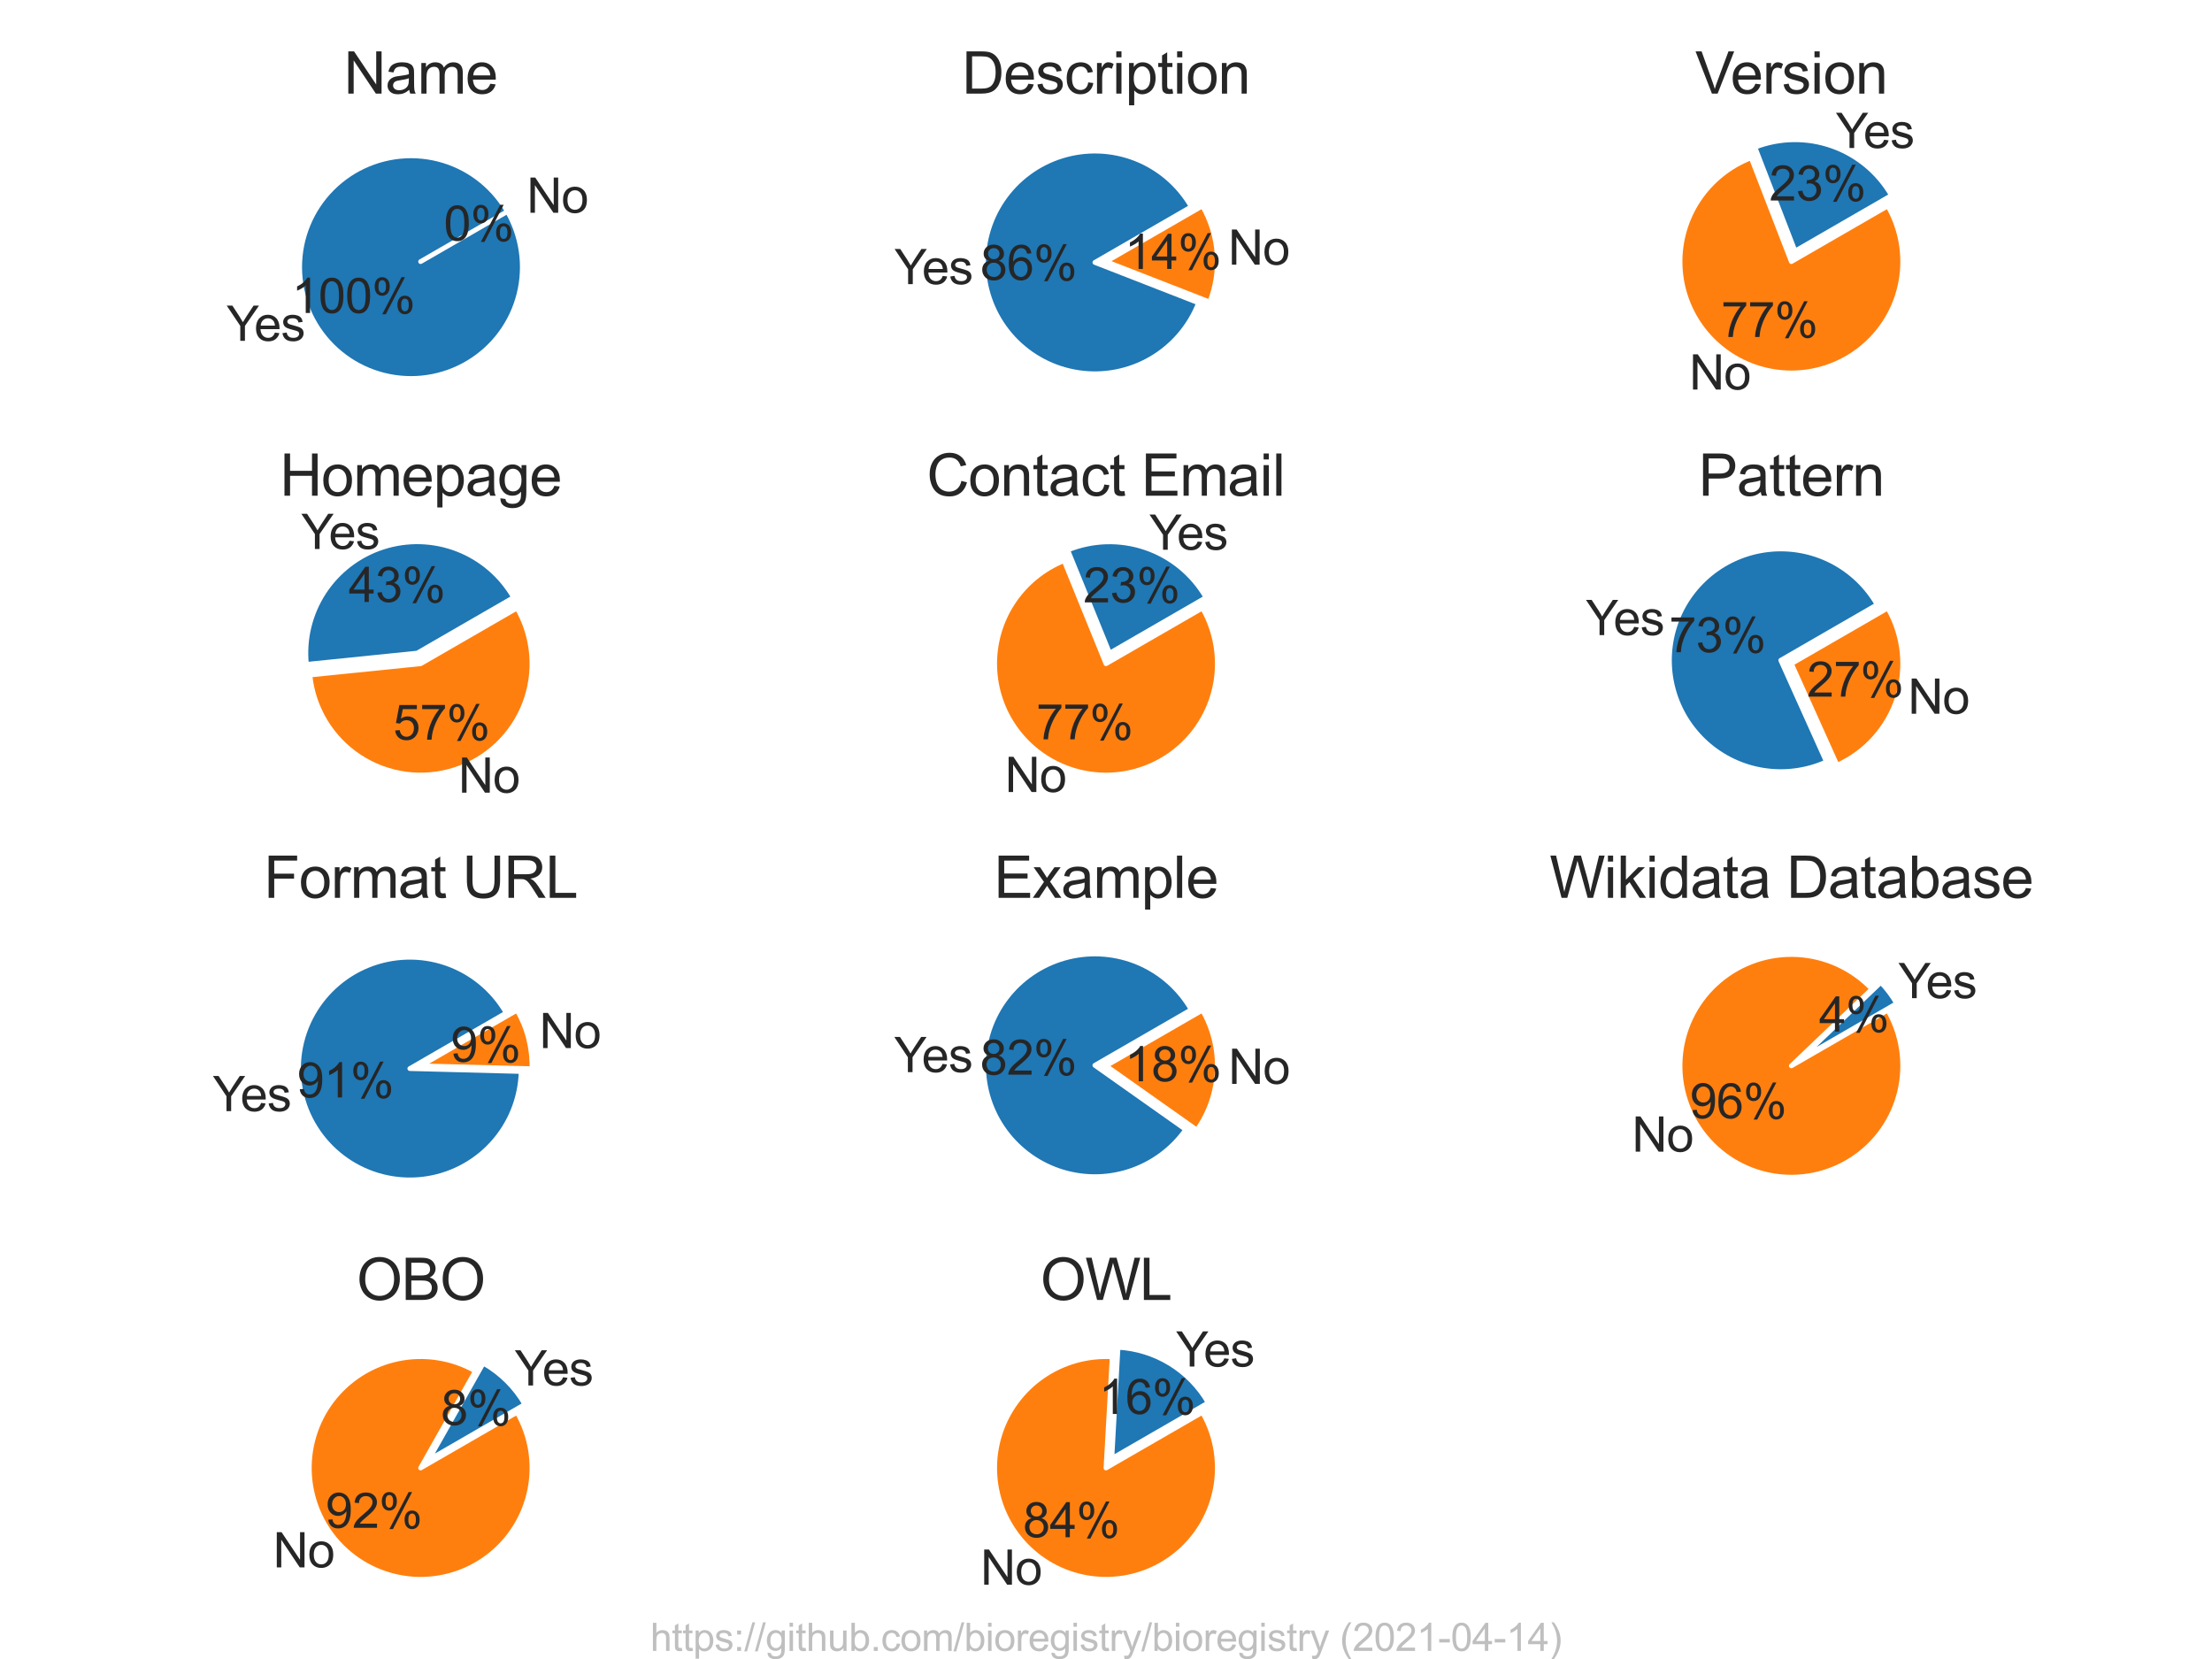 <?xml version="1.0" encoding="utf-8" standalone="no"?>
<!DOCTYPE svg PUBLIC "-//W3C//DTD SVG 1.1//EN"
  "http://www.w3.org/Graphics/SVG/1.1/DTD/svg11.dtd">
<svg height="345.6pt" version="1.1" viewBox="0 0 460.8 345.6" width="460.8pt" xmlns="http://www.w3.org/2000/svg" xmlns:xlink="http://www.w3.org/1999/xlink">
 <defs>
  <style type="text/css">*{stroke-linecap:butt;stroke-linejoin:round;}</style>
 </defs>
 <g id="figure_1">
  <g id="patch_1">
   <path d="M 0 345.6 
L 460.8 345.6 
L 460.8 0 
L 0 0 
z
" style="fill:#ffffff;"/>
  </g>
  <g id="axes_1">
   <g id="matplotlib.axis_1"/>
   <g id="matplotlib.axis_2"/>
   <g id="patch_2">
    <path d="M 108.815 55.653 
C 108.815 52.607 108.215 49.59 107.049 46.776 
C 105.883 43.961 104.175 41.404 102.021 39.25 
C 99.867 37.096 97.309 35.387 94.495 34.221 
C 91.68 33.056 88.664 32.456 85.617 32.456 
C 82.571 32.456 79.554 33.056 76.74 34.221 
C 73.926 35.387 71.368 37.096 69.214 39.25 
C 67.06 41.404 65.351 43.961 64.186 46.776 
C 63.02 49.59 62.42 52.607 62.42 55.653 
C 62.42 58.699 63.02 61.716 64.186 64.531 
C 65.351 67.345 67.06 69.902 69.214 72.056 
C 71.368 74.21 73.926 75.919 76.74 77.085 
C 79.554 78.251 82.571 78.851 85.617 78.851 
C 88.664 78.851 91.68 78.251 94.495 77.085 
C 97.309 75.919 99.867 74.21 102.021 72.056 
C 104.175 69.902 105.883 67.345 107.049 64.531 
C 108.215 61.716 108.815 58.699 108.815 55.653 
M 85.617 55.653 
M 108.815 55.653 
z
" style="fill:#1f77b4;stroke:#ffffff;stroke-linejoin:miter;"/>
   </g>
   <g id="patch_3">
    <path d="M 107.716 42.894 
C 107.716 42.894 107.716 42.894 107.716 42.894 
L 87.626 54.493 
L 107.716 42.894 
z
" style="fill:#ff7f0e;stroke:#ffffff;stroke-linejoin:miter;"/>
   </g>
   <g id="text_1">
    <!-- Yes -->
    <g style="fill:#262626;" transform="translate(47.2 70.997)scale(0.1 -0.1)">
     <defs>
      <path d="M 1784 0 
L 1784 1941 
L 19 4581 
L 756 4581 
L 1659 3200 
Q 1909 2813 2125 2425 
Q 2331 2784 2625 3234 
L 3513 4581 
L 4219 4581 
L 2391 1941 
L 2391 0 
L 1784 0 
z
" id="ArialMT-59" transform="scale(0.016)"/>
      <path d="M 2694 1069 
L 3275 997 
Q 3138 488 2766 206 
Q 2394 -75 1816 -75 
Q 1088 -75 661 373 
Q 234 822 234 1631 
Q 234 2469 665 2931 
Q 1097 3394 1784 3394 
Q 2450 3394 2872 2941 
Q 3294 2488 3294 1666 
Q 3294 1616 3291 1516 
L 816 1516 
Q 847 969 1125 678 
Q 1403 388 1819 388 
Q 2128 388 2347 550 
Q 2566 713 2694 1069 
z
M 847 1978 
L 2700 1978 
Q 2663 2397 2488 2606 
Q 2219 2931 1791 2931 
Q 1403 2931 1139 2672 
Q 875 2413 847 1978 
z
" id="ArialMT-65" transform="scale(0.016)"/>
      <path d="M 197 991 
L 753 1078 
Q 800 744 1014 566 
Q 1228 388 1613 388 
Q 2000 388 2187 545 
Q 2375 703 2375 916 
Q 2375 1106 2209 1216 
Q 2094 1291 1634 1406 
Q 1016 1563 777 1677 
Q 538 1791 414 1992 
Q 291 2194 291 2438 
Q 291 2659 392 2848 
Q 494 3038 669 3163 
Q 800 3259 1026 3326 
Q 1253 3394 1513 3394 
Q 1903 3394 2198 3281 
Q 2494 3169 2634 2976 
Q 2775 2784 2828 2463 
L 2278 2388 
Q 2241 2644 2061 2787 
Q 1881 2931 1553 2931 
Q 1166 2931 1000 2803 
Q 834 2675 834 2503 
Q 834 2394 903 2306 
Q 972 2216 1119 2156 
Q 1203 2125 1616 2013 
Q 2213 1853 2448 1751 
Q 2684 1650 2818 1456 
Q 2953 1263 2953 975 
Q 2953 694 2789 445 
Q 2625 197 2315 61 
Q 2006 -75 1616 -75 
Q 969 -75 630 194 
Q 291 463 197 991 
z
" id="ArialMT-73" transform="scale(0.016)"/>
     </defs>
     <use xlink:href="#ArialMT-59"/>
     <use x="57.574" xlink:href="#ArialMT-65"/>
     <use x="113.189" xlink:href="#ArialMT-73"/>
    </g>
   </g>
   <g id="text_2">
    <!-- 100% -->
    <g style="fill:#262626;" transform="translate(60.776 65.198)scale(0.1 -0.1)">
     <defs>
      <path d="M 2384 0 
L 1822 0 
L 1822 3584 
Q 1619 3391 1289 3197 
Q 959 3003 697 2906 
L 697 3450 
Q 1169 3672 1522 3987 
Q 1875 4303 2022 4600 
L 2384 4600 
L 2384 0 
z
" id="ArialMT-31" transform="scale(0.016)"/>
      <path d="M 266 2259 
Q 266 3072 433 3567 
Q 600 4063 929 4331 
Q 1259 4600 1759 4600 
Q 2128 4600 2406 4451 
Q 2684 4303 2865 4023 
Q 3047 3744 3150 3342 
Q 3253 2941 3253 2259 
Q 3253 1453 3087 958 
Q 2922 463 2592 192 
Q 2263 -78 1759 -78 
Q 1097 -78 719 397 
Q 266 969 266 2259 
z
M 844 2259 
Q 844 1131 1108 757 
Q 1372 384 1759 384 
Q 2147 384 2411 759 
Q 2675 1134 2675 2259 
Q 2675 3391 2411 3762 
Q 2147 4134 1753 4134 
Q 1366 4134 1134 3806 
Q 844 3388 844 2259 
z
" id="ArialMT-30" transform="scale(0.016)"/>
      <path d="M 372 3481 
Q 372 3972 619 4315 
Q 866 4659 1334 4659 
Q 1766 4659 2048 4351 
Q 2331 4044 2331 3447 
Q 2331 2866 2045 2552 
Q 1759 2238 1341 2238 
Q 925 2238 648 2547 
Q 372 2856 372 3481 
z
M 1350 4272 
Q 1141 4272 1002 4090 
Q 863 3909 863 3425 
Q 863 2984 1003 2804 
Q 1144 2625 1350 2625 
Q 1563 2625 1702 2806 
Q 1841 2988 1841 3469 
Q 1841 3913 1700 4092 
Q 1559 4272 1350 4272 
z
M 1353 -169 
L 3859 4659 
L 4316 4659 
L 1819 -169 
L 1353 -169 
z
M 3334 1075 
Q 3334 1569 3581 1911 
Q 3828 2253 4300 2253 
Q 4731 2253 5014 1945 
Q 5297 1638 5297 1041 
Q 5297 459 5011 145 
Q 4725 -169 4303 -169 
Q 3888 -169 3611 142 
Q 3334 453 3334 1075 
z
M 4316 1866 
Q 4103 1866 3964 1684 
Q 3825 1503 3825 1019 
Q 3825 581 3965 400 
Q 4106 219 4313 219 
Q 4528 219 4667 400 
Q 4806 581 4806 1063 
Q 4806 1506 4665 1686 
Q 4525 1866 4316 1866 
z
" id="ArialMT-25" transform="scale(0.016)"/>
     </defs>
     <use xlink:href="#ArialMT-31"/>
     <use x="55.615" xlink:href="#ArialMT-30"/>
     <use x="111.23" xlink:href="#ArialMT-30"/>
     <use x="166.846" xlink:href="#ArialMT-25"/>
    </g>
   </g>
   <g id="text_3">
    <!-- No -->
    <g style="fill:#262626;" transform="translate(109.725 44.32)scale(0.1 -0.1)">
     <defs>
      <path d="M 488 0 
L 488 4581 
L 1109 4581 
L 3516 984 
L 3516 4581 
L 4097 4581 
L 4097 0 
L 3475 0 
L 1069 3600 
L 1069 0 
L 488 0 
z
" id="ArialMT-4e" transform="scale(0.016)"/>
      <path d="M 213 1659 
Q 213 2581 725 3025 
Q 1153 3394 1769 3394 
Q 2453 3394 2887 2945 
Q 3322 2497 3322 1706 
Q 3322 1066 3130 698 
Q 2938 331 2570 128 
Q 2203 -75 1769 -75 
Q 1072 -75 642 372 
Q 213 819 213 1659 
z
M 791 1659 
Q 791 1022 1069 705 
Q 1347 388 1769 388 
Q 2188 388 2466 706 
Q 2744 1025 2744 1678 
Q 2744 2294 2464 2611 
Q 2184 2928 1769 2928 
Q 1347 2928 1069 2612 
Q 791 2297 791 1659 
z
" id="ArialMT-6f" transform="scale(0.016)"/>
     </defs>
     <use xlink:href="#ArialMT-4e"/>
     <use x="72.217" xlink:href="#ArialMT-6f"/>
    </g>
   </g>
   <g id="text_4">
    <!-- 0% -->
    <g style="fill:#262626;" transform="translate(92.454 50.119)scale(0.1 -0.1)">
     <use xlink:href="#ArialMT-30"/>
     <use x="55.615" xlink:href="#ArialMT-25"/>
    </g>
   </g>
   <g id="text_5">
    <!-- Name -->
    <g style="fill:#262626;" transform="translate(71.622 19.496)scale(0.12 -0.12)">
     <defs>
      <path d="M 2588 409 
Q 2275 144 1986 34 
Q 1697 -75 1366 -75 
Q 819 -75 525 192 
Q 231 459 231 875 
Q 231 1119 342 1320 
Q 453 1522 633 1644 
Q 813 1766 1038 1828 
Q 1203 1872 1538 1913 
Q 2219 1994 2541 2106 
Q 2544 2222 2544 2253 
Q 2544 2597 2384 2738 
Q 2169 2928 1744 2928 
Q 1347 2928 1158 2789 
Q 969 2650 878 2297 
L 328 2372 
Q 403 2725 575 2942 
Q 747 3159 1072 3276 
Q 1397 3394 1825 3394 
Q 2250 3394 2515 3294 
Q 2781 3194 2906 3042 
Q 3031 2891 3081 2659 
Q 3109 2516 3109 2141 
L 3109 1391 
Q 3109 606 3145 398 
Q 3181 191 3288 0 
L 2700 0 
Q 2613 175 2588 409 
z
M 2541 1666 
Q 2234 1541 1622 1453 
Q 1275 1403 1131 1340 
Q 988 1278 909 1158 
Q 831 1038 831 891 
Q 831 666 1001 516 
Q 1172 366 1500 366 
Q 1825 366 2078 508 
Q 2331 650 2450 897 
Q 2541 1088 2541 1459 
L 2541 1666 
z
" id="ArialMT-61" transform="scale(0.016)"/>
      <path d="M 422 0 
L 422 3319 
L 925 3319 
L 925 2853 
Q 1081 3097 1340 3245 
Q 1600 3394 1931 3394 
Q 2300 3394 2536 3241 
Q 2772 3088 2869 2813 
Q 3263 3394 3894 3394 
Q 4388 3394 4653 3120 
Q 4919 2847 4919 2278 
L 4919 0 
L 4359 0 
L 4359 2091 
Q 4359 2428 4304 2576 
Q 4250 2725 4106 2815 
Q 3963 2906 3769 2906 
Q 3419 2906 3187 2673 
Q 2956 2441 2956 1928 
L 2956 0 
L 2394 0 
L 2394 2156 
Q 2394 2531 2256 2718 
Q 2119 2906 1806 2906 
Q 1569 2906 1367 2781 
Q 1166 2656 1075 2415 
Q 984 2175 984 1722 
L 984 0 
L 422 0 
z
" id="ArialMT-6d" transform="scale(0.016)"/>
     </defs>
     <use xlink:href="#ArialMT-4e"/>
     <use x="72.217" xlink:href="#ArialMT-61"/>
     <use x="127.832" xlink:href="#ArialMT-6d"/>
     <use x="211.133" xlink:href="#ArialMT-65"/>
    </g>
   </g>
  </g>
  <g id="axes_2">
   <g id="matplotlib.axis_3"/>
   <g id="matplotlib.axis_4"/>
   <g id="patch_4">
    <path d="M 248.177 43.071 
C 246.872 40.81 245.194 38.786 243.216 37.084 
C 241.237 35.382 238.985 34.026 236.555 33.073 
C 234.125 32.12 231.552 31.584 228.944 31.488 
C 226.335 31.391 223.73 31.736 221.236 32.507 
C 218.742 33.277 216.396 34.464 214.298 36.015 
C 212.199 37.567 210.377 39.461 208.908 41.619 
C 207.44 43.777 206.346 46.167 205.673 48.689 
C 205 51.211 204.758 53.829 204.956 56.431 
C 205.154 59.034 205.791 61.584 206.838 63.975 
C 207.885 66.366 209.328 68.563 211.106 70.474 
C 212.884 72.384 214.972 73.981 217.282 75.197 
C 219.591 76.413 222.09 77.23 224.671 77.614 
C 227.253 77.999 229.881 77.944 232.445 77.454 
C 235.008 76.964 237.471 76.044 239.728 74.735 
C 241.986 73.425 244.006 71.743 245.704 69.761 
C 247.403 67.779 248.754 65.524 249.702 63.092 
L 228.087 54.669 
L 248.177 43.071 
z
" style="fill:#1f77b4;stroke:#ffffff;stroke-linejoin:miter;"/>
   </g>
   <g id="patch_5">
    <path d="M 252.015 62.916 
C 253.276 59.678 253.795 56.197 253.531 52.732 
C 253.267 49.266 252.227 45.904 250.49 42.894 
L 230.4 54.493 
L 252.015 62.916 
z
" style="fill:#ff7f0e;stroke:#ffffff;stroke-linejoin:miter;"/>
   </g>
   <g id="text_6">
    <!-- Yes -->
    <g style="fill:#262626;" transform="translate(186.324 59.192)scale(0.1 -0.1)">
     <use xlink:href="#ArialMT-59"/>
     <use x="57.574" xlink:href="#ArialMT-65"/>
     <use x="113.189" xlink:href="#ArialMT-73"/>
    </g>
   </g>
   <g id="text_7">
    <!-- 86% -->
    <g style="fill:#262626;" transform="translate(204.202 58.312)scale(0.1 -0.1)">
     <defs>
      <path d="M 1131 2484 
Q 781 2613 612 2850 
Q 444 3088 444 3419 
Q 444 3919 803 4259 
Q 1163 4600 1759 4600 
Q 2359 4600 2725 4251 
Q 3091 3903 3091 3403 
Q 3091 3084 2923 2848 
Q 2756 2613 2416 2484 
Q 2838 2347 3058 2040 
Q 3278 1734 3278 1309 
Q 3278 722 2862 322 
Q 2447 -78 1769 -78 
Q 1091 -78 675 323 
Q 259 725 259 1325 
Q 259 1772 486 2073 
Q 713 2375 1131 2484 
z
M 1019 3438 
Q 1019 3113 1228 2906 
Q 1438 2700 1772 2700 
Q 2097 2700 2305 2904 
Q 2513 3109 2513 3406 
Q 2513 3716 2298 3927 
Q 2084 4138 1766 4138 
Q 1444 4138 1231 3931 
Q 1019 3725 1019 3438 
z
M 838 1322 
Q 838 1081 952 856 
Q 1066 631 1291 507 
Q 1516 384 1775 384 
Q 2178 384 2440 643 
Q 2703 903 2703 1303 
Q 2703 1709 2433 1975 
Q 2163 2241 1756 2241 
Q 1359 2241 1098 1978 
Q 838 1716 838 1322 
z
" id="ArialMT-38" transform="scale(0.016)"/>
      <path d="M 3184 3459 
L 2625 3416 
Q 2550 3747 2413 3897 
Q 2184 4138 1850 4138 
Q 1581 4138 1378 3988 
Q 1113 3794 959 3422 
Q 806 3050 800 2363 
Q 1003 2672 1297 2822 
Q 1591 2972 1913 2972 
Q 2475 2972 2870 2558 
Q 3266 2144 3266 1488 
Q 3266 1056 3080 686 
Q 2894 316 2569 119 
Q 2244 -78 1831 -78 
Q 1128 -78 684 439 
Q 241 956 241 2144 
Q 241 3472 731 4075 
Q 1159 4600 1884 4600 
Q 2425 4600 2770 4297 
Q 3116 3994 3184 3459 
z
M 888 1484 
Q 888 1194 1011 928 
Q 1134 663 1356 523 
Q 1578 384 1822 384 
Q 2178 384 2434 671 
Q 2691 959 2691 1453 
Q 2691 1928 2437 2201 
Q 2184 2475 1800 2475 
Q 1419 2475 1153 2201 
Q 888 1928 888 1484 
z
" id="ArialMT-36" transform="scale(0.016)"/>
     </defs>
     <use xlink:href="#ArialMT-38"/>
     <use x="55.615" xlink:href="#ArialMT-36"/>
     <use x="111.23" xlink:href="#ArialMT-25"/>
    </g>
   </g>
   <g id="text_8">
    <!-- No -->
    <g style="fill:#262626;" transform="translate(255.844 55.141)scale(0.1 -0.1)">
     <use xlink:href="#ArialMT-4e"/>
     <use x="72.217" xlink:href="#ArialMT-6f"/>
    </g>
   </g>
   <g id="text_9">
    <!-- 14% -->
    <g style="fill:#262626;" transform="translate(234.271 56.021)scale(0.1 -0.1)">
     <defs>
      <path d="M 2069 0 
L 2069 1097 
L 81 1097 
L 81 1613 
L 2172 4581 
L 2631 4581 
L 2631 1613 
L 3250 1613 
L 3250 1097 
L 2631 1097 
L 2631 0 
L 2069 0 
z
M 2069 1613 
L 2069 3678 
L 634 1613 
L 2069 1613 
z
" id="ArialMT-34" transform="scale(0.016)"/>
     </defs>
     <use xlink:href="#ArialMT-31"/>
     <use x="55.615" xlink:href="#ArialMT-34"/>
     <use x="111.23" xlink:href="#ArialMT-25"/>
    </g>
   </g>
   <g id="text_10">
    <!-- Description -->
    <g style="fill:#262626;" transform="translate(200.39 19.496)scale(0.12 -0.12)">
     <defs>
      <path d="M 494 0 
L 494 4581 
L 2072 4581 
Q 2606 4581 2888 4516 
Q 3281 4425 3559 4188 
Q 3922 3881 4101 3404 
Q 4281 2928 4281 2316 
Q 4281 1794 4159 1391 
Q 4038 988 3847 723 
Q 3656 459 3429 307 
Q 3203 156 2883 78 
Q 2563 0 2147 0 
L 494 0 
z
M 1100 541 
L 2078 541 
Q 2531 541 2789 625 
Q 3047 709 3200 863 
Q 3416 1078 3536 1442 
Q 3656 1806 3656 2325 
Q 3656 3044 3420 3430 
Q 3184 3816 2847 3947 
Q 2603 4041 2063 4041 
L 1100 4041 
L 1100 541 
z
" id="ArialMT-44" transform="scale(0.016)"/>
      <path d="M 2588 1216 
L 3141 1144 
Q 3050 572 2676 248 
Q 2303 -75 1759 -75 
Q 1078 -75 664 370 
Q 250 816 250 1647 
Q 250 2184 428 2587 
Q 606 2991 970 3192 
Q 1334 3394 1763 3394 
Q 2303 3394 2647 3120 
Q 2991 2847 3088 2344 
L 2541 2259 
Q 2463 2594 2264 2762 
Q 2066 2931 1784 2931 
Q 1359 2931 1093 2626 
Q 828 2322 828 1663 
Q 828 994 1084 691 
Q 1341 388 1753 388 
Q 2084 388 2306 591 
Q 2528 794 2588 1216 
z
" id="ArialMT-63" transform="scale(0.016)"/>
      <path d="M 416 0 
L 416 3319 
L 922 3319 
L 922 2816 
Q 1116 3169 1280 3281 
Q 1444 3394 1641 3394 
Q 1925 3394 2219 3213 
L 2025 2691 
Q 1819 2813 1613 2813 
Q 1428 2813 1281 2702 
Q 1134 2591 1072 2394 
Q 978 2094 978 1738 
L 978 0 
L 416 0 
z
" id="ArialMT-72" transform="scale(0.016)"/>
      <path d="M 425 3934 
L 425 4581 
L 988 4581 
L 988 3934 
L 425 3934 
z
M 425 0 
L 425 3319 
L 988 3319 
L 988 0 
L 425 0 
z
" id="ArialMT-69" transform="scale(0.016)"/>
      <path d="M 422 -1272 
L 422 3319 
L 934 3319 
L 934 2888 
Q 1116 3141 1344 3267 
Q 1572 3394 1897 3394 
Q 2322 3394 2647 3175 
Q 2972 2956 3137 2557 
Q 3303 2159 3303 1684 
Q 3303 1175 3120 767 
Q 2938 359 2589 142 
Q 2241 -75 1856 -75 
Q 1575 -75 1351 44 
Q 1128 163 984 344 
L 984 -1272 
L 422 -1272 
z
M 931 1641 
Q 931 1000 1190 694 
Q 1450 388 1819 388 
Q 2194 388 2461 705 
Q 2728 1022 2728 1688 
Q 2728 2322 2467 2637 
Q 2206 2953 1844 2953 
Q 1484 2953 1207 2617 
Q 931 2281 931 1641 
z
" id="ArialMT-70" transform="scale(0.016)"/>
      <path d="M 1650 503 
L 1731 6 
Q 1494 -44 1306 -44 
Q 1000 -44 831 53 
Q 663 150 594 308 
Q 525 466 525 972 
L 525 2881 
L 113 2881 
L 113 3319 
L 525 3319 
L 525 4141 
L 1084 4478 
L 1084 3319 
L 1650 3319 
L 1650 2881 
L 1084 2881 
L 1084 941 
Q 1084 700 1114 631 
Q 1144 563 1211 522 
Q 1278 481 1403 481 
Q 1497 481 1650 503 
z
" id="ArialMT-74" transform="scale(0.016)"/>
      <path d="M 422 0 
L 422 3319 
L 928 3319 
L 928 2847 
Q 1294 3394 1984 3394 
Q 2284 3394 2536 3286 
Q 2788 3178 2913 3003 
Q 3038 2828 3088 2588 
Q 3119 2431 3119 2041 
L 3119 0 
L 2556 0 
L 2556 2019 
Q 2556 2363 2490 2533 
Q 2425 2703 2258 2804 
Q 2091 2906 1866 2906 
Q 1506 2906 1245 2678 
Q 984 2450 984 1813 
L 984 0 
L 422 0 
z
" id="ArialMT-6e" transform="scale(0.016)"/>
     </defs>
     <use xlink:href="#ArialMT-44"/>
     <use x="72.217" xlink:href="#ArialMT-65"/>
     <use x="127.832" xlink:href="#ArialMT-73"/>
     <use x="177.832" xlink:href="#ArialMT-63"/>
     <use x="227.832" xlink:href="#ArialMT-72"/>
     <use x="261.133" xlink:href="#ArialMT-69"/>
     <use x="283.35" xlink:href="#ArialMT-70"/>
     <use x="338.965" xlink:href="#ArialMT-74"/>
     <use x="366.748" xlink:href="#ArialMT-69"/>
     <use x="388.965" xlink:href="#ArialMT-6f"/>
     <use x="444.58" xlink:href="#ArialMT-6e"/>
    </g>
   </g>
  </g>
  <g id="axes_3">
   <g id="matplotlib.axis_5"/>
   <g id="matplotlib.axis_6"/>
   <g id="patch_6">
    <path d="M 394.035 40.707 
C 391.268 35.915 386.877 32.268 381.659 30.428 
C 376.441 28.588 370.733 28.674 365.573 30.671 
L 373.945 52.306 
L 394.035 40.707 
z
" style="fill:#1f77b4;stroke:#ffffff;stroke-linejoin:miter;"/>
   </g>
   <g id="patch_7">
    <path d="M 364.802 32.859 
C 362.604 33.709 360.549 34.89 358.707 36.359 
C 356.865 37.829 355.257 39.571 353.94 41.525 
C 352.622 43.479 351.61 45.622 350.938 47.881 
C 350.267 50.139 349.943 52.487 349.979 54.844 
C 350.014 57.2 350.409 59.537 351.148 61.775 
C 351.888 64.012 352.964 66.124 354.34 68.037 
C 355.716 69.95 357.376 71.643 359.261 73.056 
C 361.147 74.469 363.237 75.587 365.46 76.371 
C 367.682 77.154 370.011 77.595 372.366 77.677 
C 374.721 77.759 377.075 77.482 379.347 76.855 
C 381.618 76.227 383.781 75.258 385.761 73.979 
C 387.74 72.7 389.513 71.128 391.019 69.315 
C 392.525 67.502 393.745 65.47 394.639 63.29 
C 395.532 61.109 396.089 58.805 396.288 56.457 
C 396.487 54.109 396.328 51.744 395.815 49.444 
C 395.302 47.144 394.442 44.935 393.263 42.894 
L 373.174 54.493 
L 364.802 32.859 
z
" style="fill:#ff7f0e;stroke:#ffffff;stroke-linejoin:miter;"/>
   </g>
   <g id="text_11">
    <!-- Yes -->
    <g style="fill:#262626;" transform="translate(382.431 30.826)scale(0.1 -0.1)">
     <use xlink:href="#ArialMT-59"/>
     <use x="57.574" xlink:href="#ArialMT-65"/>
     <use x="113.189" xlink:href="#ArialMT-73"/>
    </g>
   </g>
   <g id="text_12">
    <!-- 23% -->
    <g style="fill:#262626;" transform="translate(368.566 41.764)scale(0.1 -0.1)">
     <defs>
      <path d="M 3222 541 
L 3222 0 
L 194 0 
Q 188 203 259 391 
Q 375 700 629 1000 
Q 884 1300 1366 1694 
Q 2113 2306 2375 2664 
Q 2638 3022 2638 3341 
Q 2638 3675 2398 3904 
Q 2159 4134 1775 4134 
Q 1369 4134 1125 3890 
Q 881 3647 878 3216 
L 300 3275 
Q 359 3922 746 4261 
Q 1134 4600 1788 4600 
Q 2447 4600 2831 4234 
Q 3216 3869 3216 3328 
Q 3216 3053 3103 2787 
Q 2991 2522 2730 2228 
Q 2469 1934 1863 1422 
Q 1356 997 1212 845 
Q 1069 694 975 541 
L 3222 541 
z
" id="ArialMT-32" transform="scale(0.016)"/>
      <path d="M 269 1209 
L 831 1284 
Q 928 806 1161 595 
Q 1394 384 1728 384 
Q 2125 384 2398 659 
Q 2672 934 2672 1341 
Q 2672 1728 2419 1979 
Q 2166 2231 1775 2231 
Q 1616 2231 1378 2169 
L 1441 2663 
Q 1497 2656 1531 2656 
Q 1891 2656 2178 2843 
Q 2466 3031 2466 3422 
Q 2466 3731 2256 3934 
Q 2047 4138 1716 4138 
Q 1388 4138 1169 3931 
Q 950 3725 888 3313 
L 325 3413 
Q 428 3978 793 4289 
Q 1159 4600 1703 4600 
Q 2078 4600 2393 4439 
Q 2709 4278 2876 4000 
Q 3044 3722 3044 3409 
Q 3044 3113 2884 2869 
Q 2725 2625 2413 2481 
Q 2819 2388 3044 2092 
Q 3269 1797 3269 1353 
Q 3269 753 2831 336 
Q 2394 -81 1725 -81 
Q 1122 -81 723 278 
Q 325 638 269 1209 
z
" id="ArialMT-33" transform="scale(0.016)"/>
     </defs>
     <use xlink:href="#ArialMT-32"/>
     <use x="55.615" xlink:href="#ArialMT-33"/>
     <use x="111.23" xlink:href="#ArialMT-25"/>
    </g>
   </g>
   <g id="text_13">
    <!-- No -->
    <g style="fill:#262626;" transform="translate(351.905 81.144)scale(0.1 -0.1)">
     <use xlink:href="#ArialMT-4e"/>
     <use x="72.217" xlink:href="#ArialMT-6f"/>
    </g>
   </g>
   <g id="text_14">
    <!-- 77% -->
    <g style="fill:#262626;" transform="translate(358.538 70.205)scale(0.1 -0.1)">
     <defs>
      <path d="M 303 3981 
L 303 4522 
L 3269 4522 
L 3269 4084 
Q 2831 3619 2401 2847 
Q 1972 2075 1738 1259 
Q 1569 684 1522 0 
L 944 0 
Q 953 541 1156 1306 
Q 1359 2072 1739 2783 
Q 2119 3494 2547 3981 
L 303 3981 
z
" id="ArialMT-37" transform="scale(0.016)"/>
     </defs>
     <use xlink:href="#ArialMT-37"/>
     <use x="55.615" xlink:href="#ArialMT-37"/>
     <use x="111.23" xlink:href="#ArialMT-25"/>
    </g>
   </g>
   <g id="text_15">
    <!-- Version -->
    <g style="fill:#262626;" transform="translate(353.161 19.496)scale(0.12 -0.12)">
     <defs>
      <path d="M 1803 0 
L 28 4581 
L 684 4581 
L 1875 1253 
Q 2019 853 2116 503 
Q 2222 878 2363 1253 
L 3600 4581 
L 4219 4581 
L 2425 0 
L 1803 0 
z
" id="ArialMT-56" transform="scale(0.016)"/>
     </defs>
     <use xlink:href="#ArialMT-56"/>
     <use x="61.199" xlink:href="#ArialMT-65"/>
     <use x="116.814" xlink:href="#ArialMT-72"/>
     <use x="150.115" xlink:href="#ArialMT-73"/>
     <use x="200.115" xlink:href="#ArialMT-69"/>
     <use x="222.332" xlink:href="#ArialMT-6f"/>
     <use x="277.947" xlink:href="#ArialMT-6e"/>
    </g>
   </g>
  </g>
  <g id="axes_4">
   <g id="matplotlib.axis_7"/>
   <g id="matplotlib.axis_8"/>
   <g id="patch_8">
    <path d="M 107.003 124.457 
C 104.349 119.861 100.197 116.312 95.244 114.406 
C 90.291 112.5 84.83 112.35 79.78 113.982 
C 74.73 115.614 70.39 118.931 67.488 123.375 
C 64.587 127.819 63.297 133.127 63.835 138.407 
L 86.913 136.056 
L 107.003 124.457 
z
" style="fill:#1f77b4;stroke:#ffffff;stroke-linejoin:miter;"/>
   </g>
   <g id="patch_9">
    <path d="M 64.548 140.614 
C 64.899 144.055 66.014 147.374 67.813 150.328 
C 69.612 153.282 72.049 155.797 74.945 157.688 
C 77.841 159.579 81.124 160.798 84.552 161.256 
C 87.981 161.715 91.468 161.4 94.759 160.337 
C 98.051 159.273 101.063 157.487 103.574 155.109 
C 106.086 152.732 108.034 149.822 109.277 146.594 
C 110.519 143.366 111.023 139.901 110.753 136.452 
C 110.483 133.004 109.445 129.66 107.716 126.664 
L 87.626 138.263 
L 64.548 140.614 
z
" style="fill:#ff7f0e;stroke:#ffffff;stroke-linejoin:miter;"/>
   </g>
   <g id="text_16">
    <!-- Yes -->
    <g style="fill:#262626;" transform="translate(62.748 114.36)scale(0.1 -0.1)">
     <use xlink:href="#ArialMT-59"/>
     <use x="57.574" xlink:href="#ArialMT-65"/>
     <use x="113.189" xlink:href="#ArialMT-73"/>
    </g>
   </g>
   <g id="text_17">
    <!-- 43% -->
    <g style="fill:#262626;" transform="translate(72.626 125.397)scale(0.1 -0.1)">
     <use xlink:href="#ArialMT-34"/>
     <use x="55.615" xlink:href="#ArialMT-33"/>
     <use x="111.23" xlink:href="#ArialMT-25"/>
    </g>
   </g>
   <g id="text_18">
    <!-- No -->
    <g style="fill:#262626;" transform="translate(95.473 165.129)scale(0.1 -0.1)">
     <use xlink:href="#ArialMT-4e"/>
     <use x="72.217" xlink:href="#ArialMT-6f"/>
    </g>
   </g>
   <g id="text_19">
    <!-- 57% -->
    <g style="fill:#262626;" transform="translate(81.899 154.093)scale(0.1 -0.1)">
     <defs>
      <path d="M 266 1200 
L 856 1250 
Q 922 819 1161 601 
Q 1400 384 1738 384 
Q 2144 384 2425 690 
Q 2706 997 2706 1503 
Q 2706 1984 2436 2262 
Q 2166 2541 1728 2541 
Q 1456 2541 1237 2417 
Q 1019 2294 894 2097 
L 366 2166 
L 809 4519 
L 3088 4519 
L 3088 3981 
L 1259 3981 
L 1013 2750 
Q 1425 3038 1878 3038 
Q 2478 3038 2890 2622 
Q 3303 2206 3303 1553 
Q 3303 931 2941 478 
Q 2500 -78 1738 -78 
Q 1113 -78 717 272 
Q 322 622 266 1200 
z
" id="ArialMT-35" transform="scale(0.016)"/>
     </defs>
     <use xlink:href="#ArialMT-35"/>
     <use x="55.615" xlink:href="#ArialMT-37"/>
     <use x="111.23" xlink:href="#ArialMT-25"/>
    </g>
   </g>
   <g id="text_20">
    <!-- Homepage -->
    <g style="fill:#262626;" transform="translate(58.276 103.266)scale(0.12 -0.12)">
     <defs>
      <path d="M 513 0 
L 513 4581 
L 1119 4581 
L 1119 2700 
L 3500 2700 
L 3500 4581 
L 4106 4581 
L 4106 0 
L 3500 0 
L 3500 2159 
L 1119 2159 
L 1119 0 
L 513 0 
z
" id="ArialMT-48" transform="scale(0.016)"/>
      <path d="M 319 -275 
L 866 -356 
Q 900 -609 1056 -725 
Q 1266 -881 1628 -881 
Q 2019 -881 2231 -725 
Q 2444 -569 2519 -288 
Q 2563 -116 2559 434 
Q 2191 0 1641 0 
Q 956 0 581 494 
Q 206 988 206 1678 
Q 206 2153 378 2554 
Q 550 2956 876 3175 
Q 1203 3394 1644 3394 
Q 2231 3394 2613 2919 
L 2613 3319 
L 3131 3319 
L 3131 450 
Q 3131 -325 2973 -648 
Q 2816 -972 2473 -1159 
Q 2131 -1347 1631 -1347 
Q 1038 -1347 672 -1080 
Q 306 -813 319 -275 
z
M 784 1719 
Q 784 1066 1043 766 
Q 1303 466 1694 466 
Q 2081 466 2343 764 
Q 2606 1063 2606 1700 
Q 2606 2309 2336 2618 
Q 2066 2928 1684 2928 
Q 1309 2928 1046 2623 
Q 784 2319 784 1719 
z
" id="ArialMT-67" transform="scale(0.016)"/>
     </defs>
     <use xlink:href="#ArialMT-48"/>
     <use x="72.217" xlink:href="#ArialMT-6f"/>
     <use x="127.832" xlink:href="#ArialMT-6d"/>
     <use x="211.133" xlink:href="#ArialMT-65"/>
     <use x="266.748" xlink:href="#ArialMT-70"/>
     <use x="322.363" xlink:href="#ArialMT-61"/>
     <use x="377.979" xlink:href="#ArialMT-67"/>
     <use x="433.594" xlink:href="#ArialMT-65"/>
    </g>
   </g>
  </g>
  <g id="axes_5">
   <g id="matplotlib.axis_9"/>
   <g id="matplotlib.axis_10"/>
   <g id="patch_10">
    <path d="M 251.243 124.47 
C 248.442 119.62 243.978 115.944 238.681 114.127 
C 233.383 112.309 227.603 112.47 222.415 114.58 
L 231.153 136.069 
L 251.243 124.47 
z
" style="fill:#1f77b4;stroke:#ffffff;stroke-linejoin:miter;"/>
   </g>
   <g id="patch_11">
    <path d="M 221.662 116.774 
C 219.487 117.659 217.458 118.868 215.646 120.362 
C 213.834 121.856 212.259 123.616 210.975 125.582 
C 209.692 127.548 208.714 129.698 208.076 131.958 
C 207.437 134.218 207.146 136.562 207.211 138.909 
C 207.277 141.257 207.698 143.581 208.461 145.801 
C 209.224 148.022 210.32 150.114 211.712 152.006 
C 213.103 153.898 214.773 155.568 216.666 156.958 
C 218.558 158.348 220.651 159.443 222.872 160.205 
C 225.093 160.967 227.417 161.388 229.765 161.452 
C 232.112 161.516 234.456 161.224 236.715 160.585 
C 238.975 159.945 241.125 158.967 243.09 157.682 
C 245.056 156.397 246.815 154.822 248.308 153.009 
C 249.801 151.196 251.01 149.167 251.893 146.991 
C 252.777 144.815 253.325 142.518 253.519 140.178 
C 253.712 137.837 253.55 135.481 253.036 133.19 
C 252.522 130.898 251.664 128.698 250.49 126.664 
L 230.4 138.263 
L 221.662 116.774 
z
" style="fill:#ff7f0e;stroke:#ffffff;stroke-linejoin:miter;"/>
   </g>
   <g id="text_21">
    <!-- Yes -->
    <g style="fill:#262626;" transform="translate(239.433 114.518)scale(0.1 -0.1)">
     <use xlink:href="#ArialMT-59"/>
     <use x="57.574" xlink:href="#ArialMT-65"/>
     <use x="113.189" xlink:href="#ArialMT-73"/>
    </g>
   </g>
   <g id="text_22">
    <!-- 23% -->
    <g style="fill:#262626;" transform="translate(225.663 125.489)scale(0.1 -0.1)">
     <use xlink:href="#ArialMT-32"/>
     <use x="55.615" xlink:href="#ArialMT-33"/>
     <use x="111.23" xlink:href="#ArialMT-25"/>
    </g>
   </g>
   <g id="text_23">
    <!-- No -->
    <g style="fill:#262626;" transform="translate(209.336 164.985)scale(0.1 -0.1)">
     <use xlink:href="#ArialMT-4e"/>
     <use x="72.217" xlink:href="#ArialMT-6f"/>
    </g>
   </g>
   <g id="text_24">
    <!-- 77% -->
    <g style="fill:#262626;" transform="translate(215.876 154.014)scale(0.1 -0.1)">
     <use xlink:href="#ArialMT-37"/>
     <use x="55.615" xlink:href="#ArialMT-37"/>
     <use x="111.23" xlink:href="#ArialMT-25"/>
    </g>
   </g>
   <g id="text_25">
    <!-- Contact Email -->
    <g style="fill:#262626;" transform="translate(193.054 103.266)scale(0.12 -0.12)">
     <defs>
      <path d="M 3763 1606 
L 4369 1453 
Q 4178 706 3683 314 
Q 3188 -78 2472 -78 
Q 1731 -78 1267 223 
Q 803 525 561 1097 
Q 319 1669 319 2325 
Q 319 3041 592 3573 
Q 866 4106 1370 4382 
Q 1875 4659 2481 4659 
Q 3169 4659 3637 4309 
Q 4106 3959 4291 3325 
L 3694 3184 
Q 3534 3684 3231 3912 
Q 2928 4141 2469 4141 
Q 1941 4141 1586 3887 
Q 1231 3634 1087 3207 
Q 944 2781 944 2328 
Q 944 1744 1114 1308 
Q 1284 872 1643 656 
Q 2003 441 2422 441 
Q 2931 441 3284 734 
Q 3638 1028 3763 1606 
z
" id="ArialMT-43" transform="scale(0.016)"/>
      <path id="ArialMT-20" transform="scale(0.016)"/>
      <path d="M 506 0 
L 506 4581 
L 3819 4581 
L 3819 4041 
L 1113 4041 
L 1113 2638 
L 3647 2638 
L 3647 2100 
L 1113 2100 
L 1113 541 
L 3925 541 
L 3925 0 
L 506 0 
z
" id="ArialMT-45" transform="scale(0.016)"/>
      <path d="M 409 0 
L 409 4581 
L 972 4581 
L 972 0 
L 409 0 
z
" id="ArialMT-6c" transform="scale(0.016)"/>
     </defs>
     <use xlink:href="#ArialMT-43"/>
     <use x="72.217" xlink:href="#ArialMT-6f"/>
     <use x="127.832" xlink:href="#ArialMT-6e"/>
     <use x="183.447" xlink:href="#ArialMT-74"/>
     <use x="211.23" xlink:href="#ArialMT-61"/>
     <use x="266.846" xlink:href="#ArialMT-63"/>
     <use x="316.846" xlink:href="#ArialMT-74"/>
     <use x="344.629" xlink:href="#ArialMT-20"/>
     <use x="372.412" xlink:href="#ArialMT-45"/>
     <use x="439.111" xlink:href="#ArialMT-6d"/>
     <use x="522.412" xlink:href="#ArialMT-61"/>
     <use x="578.027" xlink:href="#ArialMT-69"/>
     <use x="600.244" xlink:href="#ArialMT-6c"/>
    </g>
   </g>
  </g>
  <g id="axes_6">
   <g id="matplotlib.axis_11"/>
   <g id="matplotlib.axis_12"/>
   <g id="patch_12">
    <path d="M 391.056 125.952 
C 388.812 122.065 385.487 118.912 381.487 116.876 
C 377.487 114.841 372.98 114.009 368.517 114.483 
C 364.054 114.957 359.823 116.716 356.339 119.546 
C 352.855 122.376 350.267 126.157 348.889 130.428 
C 347.511 134.7 347.401 139.281 348.574 143.613 
C 349.747 147.945 352.153 151.846 355.497 154.838 
C 358.842 157.831 362.985 159.79 367.42 160.476 
C 371.856 161.162 376.397 160.546 380.489 158.704 
L 370.966 137.551 
L 391.056 125.952 
z
" style="fill:#1f77b4;stroke:#ffffff;stroke-linejoin:miter;"/>
   </g>
   <g id="patch_13">
    <path d="M 382.697 159.416 
C 385.654 158.085 388.299 156.148 390.461 153.732 
C 392.623 151.315 394.255 148.472 395.251 145.386 
C 396.246 142.3 396.584 139.039 396.242 135.814 
C 395.899 132.59 394.885 129.473 393.263 126.664 
L 373.174 138.263 
L 382.697 159.416 
z
" style="fill:#ff7f0e;stroke:#ffffff;stroke-linejoin:miter;"/>
   </g>
   <g id="text_26">
    <!-- Yes -->
    <g style="fill:#262626;" transform="translate(330.362 132.301)scale(0.1 -0.1)">
     <use xlink:href="#ArialMT-59"/>
     <use x="57.574" xlink:href="#ArialMT-65"/>
     <use x="113.189" xlink:href="#ArialMT-73"/>
    </g>
   </g>
   <g id="text_27">
    <!-- 73% -->
    <g style="fill:#262626;" transform="translate(347.713 135.863)scale(0.1 -0.1)">
     <use xlink:href="#ArialMT-37"/>
     <use x="55.615" xlink:href="#ArialMT-33"/>
     <use x="111.23" xlink:href="#ArialMT-25"/>
    </g>
   </g>
   <g id="text_28">
    <!-- No -->
    <g style="fill:#262626;" transform="translate(397.458 148.683)scale(0.1 -0.1)">
     <use xlink:href="#ArialMT-4e"/>
     <use x="72.217" xlink:href="#ArialMT-6f"/>
    </g>
   </g>
   <g id="text_29">
    <!-- 27% -->
    <g style="fill:#262626;" transform="translate(376.413 145.122)scale(0.1 -0.1)">
     <use xlink:href="#ArialMT-32"/>
     <use x="55.615" xlink:href="#ArialMT-37"/>
     <use x="111.23" xlink:href="#ArialMT-25"/>
    </g>
   </g>
   <g id="text_30">
    <!-- Pattern -->
    <g style="fill:#262626;" transform="translate(353.83 103.266)scale(0.12 -0.12)">
     <defs>
      <path d="M 494 0 
L 494 4581 
L 2222 4581 
Q 2678 4581 2919 4538 
Q 3256 4481 3484 4323 
Q 3713 4166 3852 3881 
Q 3991 3597 3991 3256 
Q 3991 2672 3619 2267 
Q 3247 1863 2275 1863 
L 1100 1863 
L 1100 0 
L 494 0 
z
M 1100 2403 
L 2284 2403 
Q 2872 2403 3119 2622 
Q 3366 2841 3366 3238 
Q 3366 3525 3220 3729 
Q 3075 3934 2838 4000 
Q 2684 4041 2272 4041 
L 1100 4041 
L 1100 2403 
z
" id="ArialMT-50" transform="scale(0.016)"/>
     </defs>
     <use xlink:href="#ArialMT-50"/>
     <use x="66.699" xlink:href="#ArialMT-61"/>
     <use x="122.314" xlink:href="#ArialMT-74"/>
     <use x="150.098" xlink:href="#ArialMT-74"/>
     <use x="177.881" xlink:href="#ArialMT-65"/>
     <use x="233.496" xlink:href="#ArialMT-72"/>
     <use x="266.797" xlink:href="#ArialMT-6e"/>
    </g>
   </g>
  </g>
  <g id="axes_7">
   <g id="matplotlib.axis_13"/>
   <g id="matplotlib.axis_14"/>
   <g id="patch_14">
    <path d="M 105.468 211.005 
C 104.079 208.599 102.268 206.462 100.124 204.696 
C 97.979 202.93 95.534 201.564 92.906 200.662 
C 90.278 199.76 87.509 199.338 84.732 199.416 
C 81.955 199.493 79.214 200.069 76.64 201.115 
C 74.066 202.162 71.701 203.662 69.658 205.545 
C 67.615 207.428 65.927 209.662 64.674 212.142 
C 63.421 214.622 62.623 217.307 62.319 220.068 
C 62.016 222.83 62.211 225.624 62.895 228.317 
C 63.579 231.01 64.741 233.558 66.327 235.84 
C 67.912 238.121 69.894 240.1 72.179 241.681 
C 74.464 243.262 77.014 244.419 79.708 245.098 
C 82.402 245.777 85.196 245.967 87.957 245.658 
C 90.719 245.349 93.402 244.547 95.879 243.289 
C 98.357 242.031 100.588 240.339 102.467 238.292 
C 104.346 236.245 105.842 233.877 106.884 231.302 
C 107.925 228.726 108.496 225.984 108.568 223.207 
L 85.378 222.604 
L 105.468 211.005 
z
" style="fill:#1f77b4;stroke:#ffffff;stroke-linejoin:miter;"/>
   </g>
   <g id="patch_15">
    <path d="M 110.816 222.635 
C 110.871 220.508 110.634 218.383 110.11 216.32 
C 109.586 214.258 108.78 212.277 107.716 210.434 
L 87.626 222.033 
L 110.816 222.635 
z
" style="fill:#ff7f0e;stroke:#ffffff;stroke-linejoin:miter;"/>
   </g>
   <g id="text_31">
    <!-- Yes -->
    <g style="fill:#262626;" transform="translate(44.328 231.473)scale(0.1 -0.1)">
     <use xlink:href="#ArialMT-59"/>
     <use x="57.574" xlink:href="#ArialMT-65"/>
     <use x="113.189" xlink:href="#ArialMT-73"/>
    </g>
   </g>
   <g id="text_32">
    <!-- 91% -->
    <g style="fill:#262626;" transform="translate(61.881 228.617)scale(0.1 -0.1)">
     <defs>
      <path d="M 350 1059 
L 891 1109 
Q 959 728 1153 556 
Q 1347 384 1650 384 
Q 1909 384 2104 503 
Q 2300 622 2425 820 
Q 2550 1019 2634 1356 
Q 2719 1694 2719 2044 
Q 2719 2081 2716 2156 
Q 2547 1888 2255 1720 
Q 1963 1553 1622 1553 
Q 1053 1553 659 1965 
Q 266 2378 266 3053 
Q 266 3750 677 4175 
Q 1088 4600 1706 4600 
Q 2153 4600 2523 4359 
Q 2894 4119 3086 3673 
Q 3278 3228 3278 2384 
Q 3278 1506 3087 986 
Q 2897 466 2520 194 
Q 2144 -78 1638 -78 
Q 1100 -78 759 220 
Q 419 519 350 1059 
z
M 2653 3081 
Q 2653 3566 2395 3850 
Q 2138 4134 1775 4134 
Q 1400 4134 1122 3828 
Q 844 3522 844 3034 
Q 844 2597 1108 2323 
Q 1372 2050 1759 2050 
Q 2150 2050 2401 2323 
Q 2653 2597 2653 3081 
z
" id="ArialMT-39" transform="scale(0.016)"/>
     </defs>
     <use xlink:href="#ArialMT-39"/>
     <use x="55.615" xlink:href="#ArialMT-31"/>
     <use x="111.23" xlink:href="#ArialMT-25"/>
    </g>
   </g>
   <g id="text_33">
    <!-- No -->
    <g style="fill:#262626;" transform="translate(112.358 218.334)scale(0.1 -0.1)">
     <use xlink:href="#ArialMT-4e"/>
     <use x="72.217" xlink:href="#ArialMT-6f"/>
    </g>
   </g>
   <g id="text_34">
    <!-- 9% -->
    <g style="fill:#262626;" transform="translate(93.89 221.191)scale(0.1 -0.1)">
     <use xlink:href="#ArialMT-39"/>
     <use x="55.615" xlink:href="#ArialMT-25"/>
    </g>
   </g>
   <g id="text_35">
    <!-- Format URL -->
    <g style="fill:#262626;" transform="translate(54.956 187.036)scale(0.12 -0.12)">
     <defs>
      <path d="M 525 0 
L 525 4581 
L 3616 4581 
L 3616 4041 
L 1131 4041 
L 1131 2622 
L 3281 2622 
L 3281 2081 
L 1131 2081 
L 1131 0 
L 525 0 
z
" id="ArialMT-46" transform="scale(0.016)"/>
      <path d="M 3500 4581 
L 4106 4581 
L 4106 1934 
Q 4106 1244 3950 837 
Q 3794 431 3386 176 
Q 2978 -78 2316 -78 
Q 1672 -78 1262 144 
Q 853 366 678 786 
Q 503 1206 503 1934 
L 503 4581 
L 1109 4581 
L 1109 1938 
Q 1109 1341 1220 1058 
Q 1331 775 1601 622 
Q 1872 469 2263 469 
Q 2931 469 3215 772 
Q 3500 1075 3500 1938 
L 3500 4581 
z
" id="ArialMT-55" transform="scale(0.016)"/>
      <path d="M 503 0 
L 503 4581 
L 2534 4581 
Q 3147 4581 3465 4457 
Q 3784 4334 3975 4021 
Q 4166 3709 4166 3331 
Q 4166 2844 3850 2509 
Q 3534 2175 2875 2084 
Q 3116 1969 3241 1856 
Q 3506 1613 3744 1247 
L 4541 0 
L 3778 0 
L 3172 953 
Q 2906 1366 2734 1584 
Q 2563 1803 2427 1890 
Q 2291 1978 2150 2013 
Q 2047 2034 1813 2034 
L 1109 2034 
L 1109 0 
L 503 0 
z
M 1109 2559 
L 2413 2559 
Q 2828 2559 3062 2645 
Q 3297 2731 3419 2920 
Q 3541 3109 3541 3331 
Q 3541 3656 3305 3865 
Q 3069 4075 2559 4075 
L 1109 4075 
L 1109 2559 
z
" id="ArialMT-52" transform="scale(0.016)"/>
      <path d="M 469 0 
L 469 4581 
L 1075 4581 
L 1075 541 
L 3331 541 
L 3331 0 
L 469 0 
z
" id="ArialMT-4c" transform="scale(0.016)"/>
     </defs>
     <use xlink:href="#ArialMT-46"/>
     <use x="61.084" xlink:href="#ArialMT-6f"/>
     <use x="116.699" xlink:href="#ArialMT-72"/>
     <use x="150" xlink:href="#ArialMT-6d"/>
     <use x="233.301" xlink:href="#ArialMT-61"/>
     <use x="288.916" xlink:href="#ArialMT-74"/>
     <use x="316.699" xlink:href="#ArialMT-20"/>
     <use x="344.482" xlink:href="#ArialMT-55"/>
     <use x="416.699" xlink:href="#ArialMT-52"/>
     <use x="488.916" xlink:href="#ArialMT-4c"/>
    </g>
   </g>
  </g>
  <g id="axes_8">
   <g id="matplotlib.axis_15"/>
   <g id="matplotlib.axis_16"/>
   <g id="patch_16">
    <path d="M 248.172 210.328 
C 246.927 208.17 245.341 206.227 243.478 204.574 
C 241.614 202.92 239.496 201.578 237.205 200.598 
C 234.914 199.618 232.48 199.014 229.997 198.808 
C 227.514 198.603 225.014 198.798 222.593 199.388 
C 220.173 199.978 217.862 200.953 215.752 202.278 
C 213.642 203.602 211.758 205.258 210.175 207.181 
C 208.591 209.105 207.327 211.271 206.432 213.596 
C 205.538 215.922 205.023 218.376 204.909 220.865 
C 204.795 223.354 205.083 225.845 205.761 228.242 
C 206.44 230.64 207.5 232.912 208.901 234.973 
C 210.302 237.033 212.026 238.854 214.006 240.366 
C 215.987 241.878 218.198 243.061 220.555 243.869 
C 222.911 244.678 225.383 245.101 227.875 245.124 
C 230.366 245.146 232.845 244.767 235.216 244.001 
C 237.587 243.234 239.819 242.091 241.826 240.615 
C 243.833 239.139 245.589 237.349 247.027 235.315 
L 228.083 221.927 
L 248.172 210.328 
z
" style="fill:#1f77b4;stroke:#ffffff;stroke-linejoin:miter;"/>
   </g>
   <g id="patch_17">
    <path d="M 249.345 235.421 
C 251.903 231.801 253.37 227.523 253.573 223.095 
C 253.776 218.667 252.706 214.273 250.49 210.434 
L 230.4 222.033 
L 249.345 235.421 
z
" style="fill:#ff7f0e;stroke:#ffffff;stroke-linejoin:miter;"/>
   </g>
   <g id="text_36">
    <!-- Yes -->
    <g style="fill:#262626;" transform="translate(186.273 223.344)scale(0.1 -0.1)">
     <use xlink:href="#ArialMT-59"/>
     <use x="57.574" xlink:href="#ArialMT-65"/>
     <use x="113.189" xlink:href="#ArialMT-73"/>
    </g>
   </g>
   <g id="text_37">
    <!-- 82% -->
    <g style="fill:#262626;" transform="translate(204.172 223.875)scale(0.1 -0.1)">
     <use xlink:href="#ArialMT-38"/>
     <use x="55.615" xlink:href="#ArialMT-32"/>
     <use x="111.23" xlink:href="#ArialMT-25"/>
    </g>
   </g>
   <g id="text_38">
    <!-- No -->
    <g style="fill:#262626;" transform="translate(255.891 225.786)scale(0.1 -0.1)">
     <use xlink:href="#ArialMT-4e"/>
     <use x="72.217" xlink:href="#ArialMT-6f"/>
    </g>
   </g>
   <g id="text_39">
    <!-- 18% -->
    <g style="fill:#262626;" transform="translate(234.297 225.255)scale(0.1 -0.1)">
     <use xlink:href="#ArialMT-31"/>
     <use x="55.615" xlink:href="#ArialMT-38"/>
     <use x="111.23" xlink:href="#ArialMT-25"/>
    </g>
   </g>
   <g id="text_40">
    <!-- Example -->
    <g style="fill:#262626;" transform="translate(207.057 187.036)scale(0.12 -0.12)">
     <defs>
      <path d="M 47 0 
L 1259 1725 
L 138 3319 
L 841 3319 
L 1350 2541 
Q 1494 2319 1581 2169 
Q 1719 2375 1834 2534 
L 2394 3319 
L 3066 3319 
L 1919 1756 
L 3153 0 
L 2463 0 
L 1781 1031 
L 1600 1309 
L 728 0 
L 47 0 
z
" id="ArialMT-78" transform="scale(0.016)"/>
     </defs>
     <use xlink:href="#ArialMT-45"/>
     <use x="66.699" xlink:href="#ArialMT-78"/>
     <use x="116.699" xlink:href="#ArialMT-61"/>
     <use x="172.314" xlink:href="#ArialMT-6d"/>
     <use x="255.615" xlink:href="#ArialMT-70"/>
     <use x="311.23" xlink:href="#ArialMT-6c"/>
     <use x="333.447" xlink:href="#ArialMT-65"/>
    </g>
   </g>
  </g>
  <g id="axes_9">
   <g id="matplotlib.axis_17"/>
   <g id="matplotlib.axis_18"/>
   <g id="patch_18">
    <path d="M 395.12 209.044 
C 394.66 208.247 394.153 207.478 393.602 206.741 
C 393.05 206.005 392.455 205.301 391.82 204.635 
L 375.031 220.643 
L 395.12 209.044 
z
" style="fill:#1f77b4;stroke:#ffffff;stroke-linejoin:miter;"/>
   </g>
   <g id="patch_19">
    <path d="M 389.963 206.026 
C 387.941 203.905 385.536 202.186 382.874 200.961 
C 380.212 199.736 377.342 199.026 374.416 198.869 
C 371.49 198.712 368.561 199.111 365.783 200.044 
C 363.006 200.978 360.43 202.429 358.193 204.321 
C 355.955 206.214 354.097 208.513 352.715 211.097 
C 351.334 213.681 350.455 216.504 350.124 219.416 
C 349.793 222.327 350.017 225.275 350.784 228.103 
C 351.551 230.931 352.847 233.589 354.603 235.934 
C 356.359 238.28 358.543 240.272 361.041 241.805 
C 363.538 243.337 366.304 244.383 369.19 244.886 
C 372.077 245.389 375.033 245.341 377.902 244.744 
C 380.771 244.146 383.5 243.011 385.946 241.398 
C 388.392 239.784 390.511 237.722 392.189 235.32 
C 393.867 232.918 395.076 230.22 395.749 227.368 
C 396.423 224.516 396.551 221.563 396.125 218.663 
C 395.7 215.764 394.728 212.972 393.263 210.434 
L 373.174 222.033 
L 389.963 206.026 
z
" style="fill:#ff7f0e;stroke:#ffffff;stroke-linejoin:miter;"/>
   </g>
   <g id="text_41">
    <!-- Yes -->
    <g style="fill:#262626;" transform="translate(395.459 207.936)scale(0.1 -0.1)">
     <use xlink:href="#ArialMT-59"/>
     <use x="57.574" xlink:href="#ArialMT-65"/>
     <use x="113.189" xlink:href="#ArialMT-73"/>
    </g>
   </g>
   <g id="text_42">
    <!-- 4% -->
    <g style="fill:#262626;" transform="translate(378.947 214.887)scale(0.1 -0.1)">
     <use xlink:href="#ArialMT-34"/>
     <use x="55.615" xlink:href="#ArialMT-25"/>
    </g>
   </g>
   <g id="text_43">
    <!-- No -->
    <g style="fill:#262626;" transform="translate(339.963 239.91)scale(0.1 -0.1)">
     <use xlink:href="#ArialMT-4e"/>
     <use x="72.217" xlink:href="#ArialMT-6f"/>
    </g>
   </g>
   <g id="text_44">
    <!-- 96% -->
    <g style="fill:#262626;" transform="translate(352.024 232.959)scale(0.1 -0.1)">
     <use xlink:href="#ArialMT-39"/>
     <use x="55.615" xlink:href="#ArialMT-36"/>
     <use x="111.23" xlink:href="#ArialMT-25"/>
    </g>
   </g>
   <g id="text_45">
    <!-- Wikidata Database -->
    <g style="fill:#262626;" transform="translate(322.818 187.036)scale(0.12 -0.12)">
     <defs>
      <path d="M 1294 0 
L 78 4581 
L 700 4581 
L 1397 1578 
Q 1509 1106 1591 641 
Q 1766 1375 1797 1488 
L 2669 4581 
L 3400 4581 
L 4056 2263 
Q 4303 1400 4413 641 
Q 4500 1075 4641 1638 
L 5359 4581 
L 5969 4581 
L 4713 0 
L 4128 0 
L 3163 3491 
Q 3041 3928 3019 4028 
Q 2947 3713 2884 3491 
L 1913 0 
L 1294 0 
z
" id="ArialMT-57" transform="scale(0.016)"/>
      <path d="M 425 0 
L 425 4581 
L 988 4581 
L 988 1969 
L 2319 3319 
L 3047 3319 
L 1778 2088 
L 3175 0 
L 2481 0 
L 1384 1697 
L 988 1316 
L 988 0 
L 425 0 
z
" id="ArialMT-6b" transform="scale(0.016)"/>
      <path d="M 2575 0 
L 2575 419 
Q 2259 -75 1647 -75 
Q 1250 -75 917 144 
Q 584 363 401 755 
Q 219 1147 219 1656 
Q 219 2153 384 2558 
Q 550 2963 881 3178 
Q 1213 3394 1622 3394 
Q 1922 3394 2156 3267 
Q 2391 3141 2538 2938 
L 2538 4581 
L 3097 4581 
L 3097 0 
L 2575 0 
z
M 797 1656 
Q 797 1019 1065 703 
Q 1334 388 1700 388 
Q 2069 388 2326 689 
Q 2584 991 2584 1609 
Q 2584 2291 2321 2609 
Q 2059 2928 1675 2928 
Q 1300 2928 1048 2622 
Q 797 2316 797 1656 
z
" id="ArialMT-64" transform="scale(0.016)"/>
      <path d="M 941 0 
L 419 0 
L 419 4581 
L 981 4581 
L 981 2947 
Q 1338 3394 1891 3394 
Q 2197 3394 2470 3270 
Q 2744 3147 2920 2923 
Q 3097 2700 3197 2384 
Q 3297 2069 3297 1709 
Q 3297 856 2875 390 
Q 2453 -75 1863 -75 
Q 1275 -75 941 416 
L 941 0 
z
M 934 1684 
Q 934 1088 1097 822 
Q 1363 388 1816 388 
Q 2184 388 2453 708 
Q 2722 1028 2722 1663 
Q 2722 2313 2464 2622 
Q 2206 2931 1841 2931 
Q 1472 2931 1203 2611 
Q 934 2291 934 1684 
z
" id="ArialMT-62" transform="scale(0.016)"/>
     </defs>
     <use xlink:href="#ArialMT-57"/>
     <use x="94.385" xlink:href="#ArialMT-69"/>
     <use x="116.602" xlink:href="#ArialMT-6b"/>
     <use x="166.602" xlink:href="#ArialMT-69"/>
     <use x="188.818" xlink:href="#ArialMT-64"/>
     <use x="244.434" xlink:href="#ArialMT-61"/>
     <use x="300.049" xlink:href="#ArialMT-74"/>
     <use x="327.832" xlink:href="#ArialMT-61"/>
     <use x="383.447" xlink:href="#ArialMT-20"/>
     <use x="411.23" xlink:href="#ArialMT-44"/>
     <use x="483.447" xlink:href="#ArialMT-61"/>
     <use x="539.062" xlink:href="#ArialMT-74"/>
     <use x="566.846" xlink:href="#ArialMT-61"/>
     <use x="622.461" xlink:href="#ArialMT-62"/>
     <use x="678.076" xlink:href="#ArialMT-61"/>
     <use x="733.691" xlink:href="#ArialMT-73"/>
     <use x="783.691" xlink:href="#ArialMT-65"/>
    </g>
   </g>
  </g>
  <g id="axes_10">
   <g id="matplotlib.axis_19"/>
   <g id="matplotlib.axis_20"/>
   <g id="patch_20">
    <path d="M 109.349 292.556 
C 108.318 290.771 107.053 289.13 105.589 287.679 
C 104.124 286.227 102.472 284.977 100.677 283.962 
L 89.259 304.155 
L 109.349 292.556 
z
" style="fill:#1f77b4;stroke:#ffffff;stroke-linejoin:miter;"/>
   </g>
   <g id="patch_21">
    <path d="M 99.045 285.61 
C 96.619 284.238 93.966 283.315 91.213 282.884 
C 88.459 282.453 85.651 282.522 82.922 283.087 
C 80.194 283.652 77.589 284.705 75.233 286.193 
C 72.878 287.682 70.809 289.583 69.128 291.805 
C 67.446 294.027 66.179 296.534 65.387 299.206 
C 64.594 301.878 64.289 304.67 64.487 307.45 
C 64.685 310.23 65.382 312.951 66.545 315.483 
C 67.708 318.016 69.318 320.318 71.297 322.28 
C 73.276 324.241 75.593 325.83 78.136 326.97 
C 80.678 328.11 83.406 328.783 86.187 328.956 
C 88.968 329.129 91.758 328.799 94.423 327.983 
C 97.087 327.166 99.582 325.877 101.789 324.175 
C 103.996 322.474 105.879 320.389 107.346 318.02 
C 108.814 315.651 109.843 313.037 110.383 310.303 
C 110.924 307.569 110.968 304.76 110.512 302.011 
C 110.057 299.262 109.109 296.617 107.716 294.204 
L 87.626 305.803 
L 99.045 285.61 
z
" style="fill:#ff7f0e;stroke:#ffffff;stroke-linejoin:miter;"/>
   </g>
   <g id="text_46">
    <!-- Yes -->
    <g style="fill:#262626;" transform="translate(107.222 288.616)scale(0.1 -0.1)">
     <use xlink:href="#ArialMT-59"/>
     <use x="57.574" xlink:href="#ArialMT-65"/>
     <use x="113.189" xlink:href="#ArialMT-73"/>
    </g>
   </g>
   <g id="text_47">
    <!-- 8% -->
    <g style="fill:#262626;" transform="translate(91.83 296.854)scale(0.1 -0.1)">
     <use xlink:href="#ArialMT-38"/>
     <use x="55.615" xlink:href="#ArialMT-25"/>
    </g>
   </g>
   <g id="text_48">
    <!-- No -->
    <g style="fill:#262626;" transform="translate(56.881 326.512)scale(0.1 -0.1)">
     <use xlink:href="#ArialMT-4e"/>
     <use x="72.217" xlink:href="#ArialMT-6f"/>
    </g>
   </g>
   <g id="text_49">
    <!-- 92% -->
    <g style="fill:#262626;" transform="translate(67.822 318.274)scale(0.1 -0.1)">
     <use xlink:href="#ArialMT-39"/>
     <use x="55.615" xlink:href="#ArialMT-32"/>
     <use x="111.23" xlink:href="#ArialMT-25"/>
    </g>
   </g>
   <g id="text_50">
    <!-- OBO -->
    <g style="fill:#262626;" transform="translate(74.29 270.806)scale(0.12 -0.12)">
     <defs>
      <path d="M 309 2231 
Q 309 3372 921 4017 
Q 1534 4663 2503 4663 
Q 3138 4663 3647 4359 
Q 4156 4056 4423 3514 
Q 4691 2972 4691 2284 
Q 4691 1588 4409 1038 
Q 4128 488 3612 205 
Q 3097 -78 2500 -78 
Q 1853 -78 1343 234 
Q 834 547 571 1087 
Q 309 1628 309 2231 
z
M 934 2222 
Q 934 1394 1379 917 
Q 1825 441 2497 441 
Q 3181 441 3623 922 
Q 4066 1403 4066 2288 
Q 4066 2847 3877 3264 
Q 3688 3681 3323 3911 
Q 2959 4141 2506 4141 
Q 1863 4141 1398 3698 
Q 934 3256 934 2222 
z
" id="ArialMT-4f" transform="scale(0.016)"/>
      <path d="M 469 0 
L 469 4581 
L 2188 4581 
Q 2713 4581 3030 4442 
Q 3347 4303 3526 4014 
Q 3706 3725 3706 3409 
Q 3706 3116 3547 2856 
Q 3388 2597 3066 2438 
Q 3481 2316 3704 2022 
Q 3928 1728 3928 1328 
Q 3928 1006 3792 729 
Q 3656 453 3456 303 
Q 3256 153 2954 76 
Q 2653 0 2216 0 
L 469 0 
z
M 1075 2656 
L 2066 2656 
Q 2469 2656 2644 2709 
Q 2875 2778 2992 2937 
Q 3109 3097 3109 3338 
Q 3109 3566 3000 3739 
Q 2891 3913 2687 3977 
Q 2484 4041 1991 4041 
L 1075 4041 
L 1075 2656 
z
M 1075 541 
L 2216 541 
Q 2509 541 2628 563 
Q 2838 600 2978 687 
Q 3119 775 3209 942 
Q 3300 1109 3300 1328 
Q 3300 1584 3169 1773 
Q 3038 1963 2805 2039 
Q 2572 2116 2134 2116 
L 1075 2116 
L 1075 541 
z
" id="ArialMT-42" transform="scale(0.016)"/>
     </defs>
     <use xlink:href="#ArialMT-4f"/>
     <use x="77.783" xlink:href="#ArialMT-42"/>
     <use x="144.482" xlink:href="#ArialMT-4f"/>
    </g>
   </g>
  </g>
  <g id="axes_11">
   <g id="matplotlib.axis_21"/>
   <g id="matplotlib.axis_22"/>
   <g id="patch_22">
    <path d="M 251.705 292.228 
C 249.779 288.892 247.051 286.087 243.769 284.068 
C 240.488 282.05 236.754 280.88 232.907 280.665 
L 231.615 303.827 
L 251.705 292.228 
z
" style="fill:#1f77b4;stroke:#ffffff;stroke-linejoin:miter;"/>
   </g>
   <g id="patch_23">
    <path d="M 231.692 282.641 
C 229.132 282.499 226.567 282.781 224.1 283.477 
C 221.633 284.173 219.299 285.273 217.192 286.733 
C 215.085 288.192 213.234 289.991 211.715 292.055 
C 210.196 294.12 209.029 296.422 208.263 298.868 
C 207.497 301.314 207.141 303.87 207.211 306.433 
C 207.28 308.995 207.774 311.528 208.672 313.929 
C 209.57 316.33 210.86 318.565 212.488 320.544 
C 214.117 322.523 216.063 324.219 218.246 325.562 
C 220.429 326.905 222.82 327.877 225.321 328.438 
C 227.822 328.999 230.399 329.142 232.947 328.86 
C 235.494 328.579 237.978 327.877 240.296 326.784 
C 242.615 325.69 244.736 324.22 246.573 322.433 
C 248.411 320.646 249.939 318.567 251.097 316.28 
C 252.255 313.993 253.025 311.53 253.378 308.991 
C 253.73 306.452 253.659 303.872 253.168 301.357 
C 252.676 298.841 251.771 296.424 250.49 294.204 
L 230.4 305.803 
L 231.692 282.641 
z
" style="fill:#ff7f0e;stroke:#ffffff;stroke-linejoin:miter;"/>
   </g>
   <g id="text_51">
    <!-- Yes -->
    <g style="fill:#262626;" transform="translate(244.985 284.677)scale(0.1 -0.1)">
     <use xlink:href="#ArialMT-59"/>
     <use x="57.574" xlink:href="#ArialMT-65"/>
     <use x="113.189" xlink:href="#ArialMT-73"/>
    </g>
   </g>
   <g id="text_52">
    <!-- 16% -->
    <g style="fill:#262626;" transform="translate(228.901 294.557)scale(0.1 -0.1)">
     <use xlink:href="#ArialMT-31"/>
     <use x="55.615" xlink:href="#ArialMT-36"/>
     <use x="111.23" xlink:href="#ArialMT-25"/>
    </g>
   </g>
   <g id="text_53">
    <!-- No -->
    <g style="fill:#262626;" transform="translate(204.248 330.123)scale(0.1 -0.1)">
     <use xlink:href="#ArialMT-4e"/>
     <use x="72.217" xlink:href="#ArialMT-6f"/>
    </g>
   </g>
   <g id="text_54">
    <!-- 84% -->
    <g style="fill:#262626;" transform="translate(213.101 320.243)scale(0.1 -0.1)">
     <use xlink:href="#ArialMT-38"/>
     <use x="55.615" xlink:href="#ArialMT-34"/>
     <use x="111.23" xlink:href="#ArialMT-25"/>
    </g>
   </g>
   <g id="text_55">
    <!-- OWL -->
    <g style="fill:#262626;" transform="translate(216.733 270.806)scale(0.12 -0.12)">
     <use xlink:href="#ArialMT-4f"/>
     <use x="77.783" xlink:href="#ArialMT-57"/>
     <use x="172.168" xlink:href="#ArialMT-4c"/>
    </g>
   </g>
  </g>
  <g id="axes_12"/>
  <g id="text_56">
   <!-- https://github.com/bioregistry/bioregistry (2021-04-14) -->
   <g style="fill:#808080;opacity:0.5;" transform="translate(135.474 343.916)scale(0.08 -0.08)">
    <defs>
     <path d="M 422 0 
L 422 4581 
L 984 4581 
L 984 2938 
Q 1378 3394 1978 3394 
Q 2347 3394 2619 3248 
Q 2891 3103 3008 2847 
Q 3125 2591 3125 2103 
L 3125 0 
L 2563 0 
L 2563 2103 
Q 2563 2525 2380 2717 
Q 2197 2909 1863 2909 
Q 1613 2909 1392 2779 
Q 1172 2650 1078 2428 
Q 984 2206 984 1816 
L 984 0 
L 422 0 
z
" id="ArialMT-68" transform="scale(0.016)"/>
     <path d="M 578 2678 
L 578 3319 
L 1219 3319 
L 1219 2678 
L 578 2678 
z
M 578 0 
L 578 641 
L 1219 641 
L 1219 0 
L 578 0 
z
" id="ArialMT-3a" transform="scale(0.016)"/>
     <path d="M 0 -78 
L 1328 4659 
L 1778 4659 
L 453 -78 
L 0 -78 
z
" id="ArialMT-2f" transform="scale(0.016)"/>
     <path d="M 2597 0 
L 2597 488 
Q 2209 -75 1544 -75 
Q 1250 -75 995 37 
Q 741 150 617 320 
Q 494 491 444 738 
Q 409 903 409 1263 
L 409 3319 
L 972 3319 
L 972 1478 
Q 972 1038 1006 884 
Q 1059 663 1231 536 
Q 1403 409 1656 409 
Q 1909 409 2131 539 
Q 2353 669 2445 892 
Q 2538 1116 2538 1541 
L 2538 3319 
L 3100 3319 
L 3100 0 
L 2597 0 
z
" id="ArialMT-75" transform="scale(0.016)"/>
     <path d="M 581 0 
L 581 641 
L 1222 641 
L 1222 0 
L 581 0 
z
" id="ArialMT-2e" transform="scale(0.016)"/>
     <path d="M 397 -1278 
L 334 -750 
Q 519 -800 656 -800 
Q 844 -800 956 -737 
Q 1069 -675 1141 -563 
Q 1194 -478 1313 -144 
Q 1328 -97 1363 -6 
L 103 3319 
L 709 3319 
L 1400 1397 
Q 1534 1031 1641 628 
Q 1738 1016 1872 1384 
L 2581 3319 
L 3144 3319 
L 1881 -56 
Q 1678 -603 1566 -809 
Q 1416 -1088 1222 -1217 
Q 1028 -1347 759 -1347 
Q 597 -1347 397 -1278 
z
" id="ArialMT-79" transform="scale(0.016)"/>
     <path d="M 1497 -1347 
Q 1031 -759 709 28 
Q 388 816 388 1659 
Q 388 2403 628 3084 
Q 909 3875 1497 4659 
L 1900 4659 
Q 1522 4009 1400 3731 
Q 1209 3300 1100 2831 
Q 966 2247 966 1656 
Q 966 153 1900 -1347 
L 1497 -1347 
z
" id="ArialMT-28" transform="scale(0.016)"/>
     <path d="M 203 1375 
L 203 1941 
L 1931 1941 
L 1931 1375 
L 203 1375 
z
" id="ArialMT-2d" transform="scale(0.016)"/>
     <path d="M 791 -1347 
L 388 -1347 
Q 1322 153 1322 1656 
Q 1322 2244 1188 2822 
Q 1081 3291 891 3722 
Q 769 4003 388 4659 
L 791 4659 
Q 1378 3875 1659 3084 
Q 1900 2403 1900 1659 
Q 1900 816 1576 28 
Q 1253 -759 791 -1347 
z
" id="ArialMT-29" transform="scale(0.016)"/>
    </defs>
    <use xlink:href="#ArialMT-68"/>
    <use x="55.615" xlink:href="#ArialMT-74"/>
    <use x="83.398" xlink:href="#ArialMT-74"/>
    <use x="111.182" xlink:href="#ArialMT-70"/>
    <use x="166.797" xlink:href="#ArialMT-73"/>
    <use x="216.797" xlink:href="#ArialMT-3a"/>
    <use x="244.58" xlink:href="#ArialMT-2f"/>
    <use x="272.363" xlink:href="#ArialMT-2f"/>
    <use x="300.146" xlink:href="#ArialMT-67"/>
    <use x="355.762" xlink:href="#ArialMT-69"/>
    <use x="377.979" xlink:href="#ArialMT-74"/>
    <use x="405.762" xlink:href="#ArialMT-68"/>
    <use x="461.377" xlink:href="#ArialMT-75"/>
    <use x="516.992" xlink:href="#ArialMT-62"/>
    <use x="572.607" xlink:href="#ArialMT-2e"/>
    <use x="600.391" xlink:href="#ArialMT-63"/>
    <use x="650.391" xlink:href="#ArialMT-6f"/>
    <use x="706.006" xlink:href="#ArialMT-6d"/>
    <use x="789.307" xlink:href="#ArialMT-2f"/>
    <use x="817.09" xlink:href="#ArialMT-62"/>
    <use x="872.705" xlink:href="#ArialMT-69"/>
    <use x="894.922" xlink:href="#ArialMT-6f"/>
    <use x="950.537" xlink:href="#ArialMT-72"/>
    <use x="983.838" xlink:href="#ArialMT-65"/>
    <use x="1039.453" xlink:href="#ArialMT-67"/>
    <use x="1095.068" xlink:href="#ArialMT-69"/>
    <use x="1117.285" xlink:href="#ArialMT-73"/>
    <use x="1167.285" xlink:href="#ArialMT-74"/>
    <use x="1195.068" xlink:href="#ArialMT-72"/>
    <use x="1228.369" xlink:href="#ArialMT-79"/>
    <use x="1278.369" xlink:href="#ArialMT-2f"/>
    <use x="1306.152" xlink:href="#ArialMT-62"/>
    <use x="1361.768" xlink:href="#ArialMT-69"/>
    <use x="1383.984" xlink:href="#ArialMT-6f"/>
    <use x="1439.6" xlink:href="#ArialMT-72"/>
    <use x="1472.9" xlink:href="#ArialMT-65"/>
    <use x="1528.516" xlink:href="#ArialMT-67"/>
    <use x="1584.131" xlink:href="#ArialMT-69"/>
    <use x="1606.348" xlink:href="#ArialMT-73"/>
    <use x="1656.348" xlink:href="#ArialMT-74"/>
    <use x="1684.131" xlink:href="#ArialMT-72"/>
    <use x="1717.432" xlink:href="#ArialMT-79"/>
    <use x="1767.432" xlink:href="#ArialMT-20"/>
    <use x="1795.215" xlink:href="#ArialMT-28"/>
    <use x="1828.516" xlink:href="#ArialMT-32"/>
    <use x="1884.131" xlink:href="#ArialMT-30"/>
    <use x="1939.746" xlink:href="#ArialMT-32"/>
    <use x="1995.361" xlink:href="#ArialMT-31"/>
    <use x="2050.977" xlink:href="#ArialMT-2d"/>
    <use x="2084.277" xlink:href="#ArialMT-30"/>
    <use x="2139.893" xlink:href="#ArialMT-34"/>
    <use x="2195.508" xlink:href="#ArialMT-2d"/>
    <use x="2228.809" xlink:href="#ArialMT-31"/>
    <use x="2284.424" xlink:href="#ArialMT-34"/>
    <use x="2340.039" xlink:href="#ArialMT-29"/>
   </g>
  </g>
 </g>
</svg>
